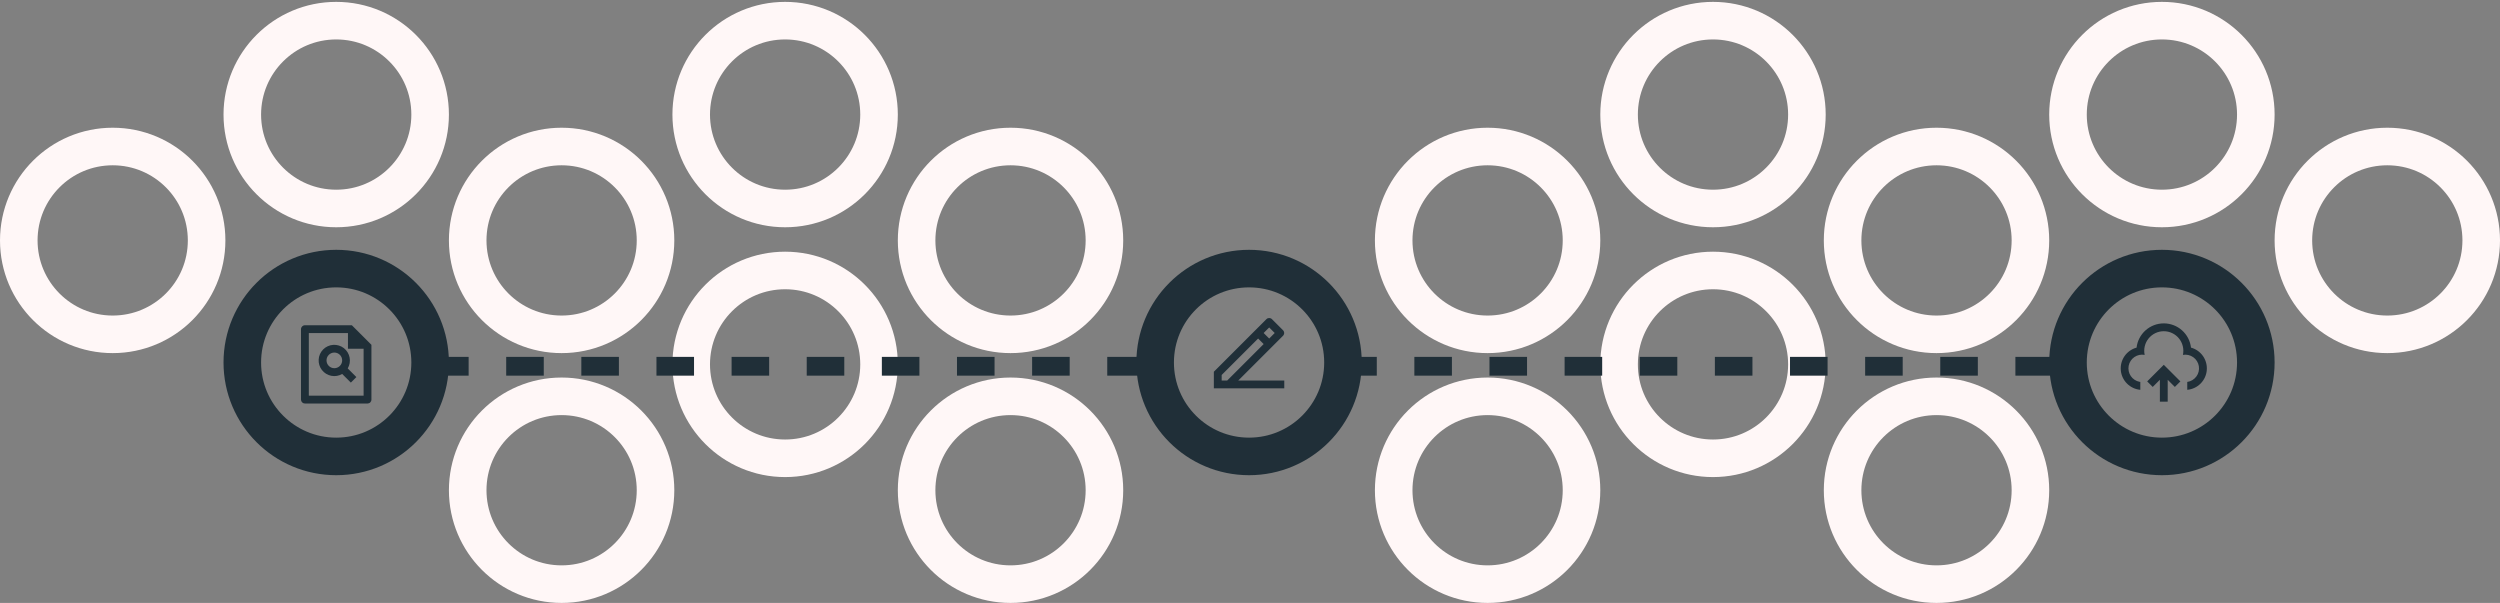 <svg width="1331" height="321" viewBox="0 0 1331 321" fill="none" xmlns="http://www.w3.org/2000/svg">
<rect x="0" y="0" width="1331" height="321" fill="#808080" stroke="none"/>
<circle cx="538" cy="260.999" r="50" transform="rotate(-90 538 260.999)" stroke="#FFF7F7" stroke-width="20"/>
<circle cx="418" cy="193.998" r="50" transform="rotate(-90 418 193.998)" stroke="#FFF7F7" stroke-width="20"/>
<circle cx="299" cy="260.999" r="50" transform="rotate(-90 299 260.999)" stroke="#FFF7F7" stroke-width="20"/>
<circle cx="538" cy="127.999" r="50" transform="rotate(-90 538 127.999)" stroke="#FFF7F7" stroke-width="20"/>
<circle cx="418" cy="60.998" r="50" transform="rotate(-90 418 60.998)" stroke="#FFF7F7" stroke-width="20"/>
<circle cx="179" cy="60.998" r="50" transform="rotate(-90 179 60.998)" stroke="#FFF7F7" stroke-width="20"/>
<circle cx="299" cy="127.999" r="50" transform="rotate(-90 299 127.999)" stroke="#FFF7F7" stroke-width="20"/>
<circle cx="60" cy="127.999" r="50" transform="rotate(-90 60 127.999)" stroke="#FFF7F7" stroke-width="20"/>
<circle r="50" transform="matrix(4.37114e-08 -1 -1 -4.37114e-08 791.999 260.999)" stroke="#FFF7F7" stroke-width="20"/>
<circle r="50" transform="matrix(4.37114e-08 -1 -1 -4.37114e-08 911.999 193.998)" stroke="#FFF7F7" stroke-width="20"/>
<circle r="50" transform="matrix(4.37114e-08 -1 -1 -4.37114e-08 1031 260.999)" stroke="#FFF7F7" stroke-width="20"/>
<circle r="50" transform="matrix(4.37114e-08 -1 -1 -4.37114e-08 791.999 127.999)" stroke="#FFF7F7" stroke-width="20"/>
<circle r="50" transform="matrix(4.37114e-08 -1 -1 -4.37114e-08 911.999 60.998)" stroke="#FFF7F7" stroke-width="20"/>
<circle r="50" transform="matrix(4.37114e-08 -1 -1 -4.37114e-08 1151 60.998)" stroke="#FFF7F7" stroke-width="20"/>
<circle r="50" transform="matrix(4.37114e-08 -1 -1 -4.37114e-08 1031 127.999)" stroke="#FFF7F7" stroke-width="20"/>
<circle r="50" transform="matrix(4.37114e-08 -1 -1 -4.37114e-08 1271 127.999)" stroke="#FFF7F7" stroke-width="20"/>
<path d="M229.5 195H616.5" stroke="#202F38" stroke-width="10" stroke-dasharray="20 20"/>
<path d="M713 195H1100" stroke="#202F38" stroke-width="10" stroke-dasharray="20 20"/>
<circle cx="179" cy="193" r="50" stroke="#202F38" stroke-width="20"/>
<circle cx="665" cy="193" r="50" stroke="#202F38" stroke-width="20"/>
<path d="M650.417 202.584H653.362L672.767 183.179L669.821 180.234L650.417 199.638V202.584ZM683.75 206.75H646.25V197.911L674.24 169.921C674.63 169.53 675.16 169.311 675.712 169.311C676.265 169.311 676.795 169.53 677.185 169.921L683.079 175.815C683.47 176.205 683.689 176.735 683.689 177.288C683.689 177.84 683.47 178.37 683.079 178.761L659.256 202.584H683.75V206.75ZM672.767 177.288L675.712 180.234L678.658 177.288L675.712 174.342L672.767 177.288Z" fill="#202F38"/>
<circle cx="1151" cy="193" r="50" stroke="#202F38" stroke-width="20"/>
<path d="M1152 194.221L1160.84 203.058L1157.89 206.006L1154.08 202.198V213.833H1149.92V202.194L1146.11 206.006L1143.16 203.058L1152 194.221ZM1152 172.167C1155.58 172.167 1159.03 173.481 1161.7 175.861C1164.37 178.24 1166.08 181.517 1166.49 185.071C1169.08 185.778 1171.34 187.373 1172.88 189.578C1174.41 191.783 1175.12 194.458 1174.89 197.134C1174.65 199.81 1173.48 202.319 1171.58 204.22C1169.68 206.122 1167.18 207.296 1164.5 207.537V203.342C1165.46 203.205 1166.38 202.878 1167.21 202.381C1168.04 201.884 1168.77 201.226 1169.34 200.447C1169.92 199.667 1170.33 198.78 1170.56 197.839C1170.79 196.898 1170.82 195.921 1170.67 194.965C1170.52 194.008 1170.17 193.093 1169.66 192.27C1169.15 191.448 1168.48 190.736 1167.69 190.176C1166.9 189.616 1166.01 189.218 1165.06 189.007C1164.12 188.796 1163.14 188.775 1162.19 188.946C1162.51 187.427 1162.49 185.854 1162.13 184.343C1161.77 182.831 1161.08 181.42 1160.1 180.211C1159.13 179.003 1157.89 178.028 1156.49 177.359C1155.09 176.689 1153.55 176.341 1152 176.341C1150.45 176.341 1148.91 176.689 1147.51 177.359C1146.11 178.028 1144.88 179.003 1143.9 180.211C1142.92 181.42 1142.23 182.831 1141.87 184.343C1141.51 185.854 1141.49 187.427 1141.82 188.946C1139.92 188.589 1137.95 189.001 1136.35 190.093C1134.76 191.185 1133.66 192.866 1133.3 194.767C1132.95 196.667 1133.36 198.632 1134.45 200.228C1135.54 201.825 1137.22 202.922 1139.13 203.279L1139.5 203.342V207.537C1136.82 207.296 1134.32 206.123 1132.42 204.221C1130.52 202.32 1129.35 199.811 1129.11 197.135C1128.88 194.458 1129.59 191.784 1131.12 189.579C1132.66 187.373 1134.92 185.778 1137.51 185.071C1137.92 181.517 1139.63 178.239 1142.3 175.86C1144.97 173.481 1148.42 172.166 1152 172.167Z" fill="#202F38"/>
<path d="M185.25 177.333H164.417V210.667H193.583V185.667H185.25V177.333ZM160.25 175.233C160.25 174.092 161.181 173.167 162.331 173.167H187.333L197.75 183.583V212.735C197.752 213.009 197.7 213.28 197.597 213.534C197.494 213.787 197.342 214.018 197.15 214.213C196.958 214.407 196.729 214.563 196.477 214.669C196.225 214.775 195.955 214.831 195.681 214.833H162.319C161.772 214.829 161.248 214.61 160.861 214.224C160.474 213.837 160.254 213.314 160.25 212.767V175.233ZM182.185 199.096C180.438 200.117 178.379 200.467 176.393 200.082C174.406 199.697 172.627 198.602 171.388 197.003C170.149 195.403 169.534 193.407 169.657 191.387C169.781 189.367 170.635 187.461 172.06 186.025C173.495 184.591 175.403 183.729 177.427 183.601C179.451 183.473 181.452 184.088 183.056 185.33C184.659 186.572 185.754 188.356 186.137 190.348C186.519 192.34 186.161 194.403 185.131 196.15L189.735 200.754L186.79 203.702L182.185 199.098V199.096ZM180.898 194.862C181.296 194.478 181.613 194.018 181.832 193.51C182.05 193.002 182.165 192.455 182.17 191.902C182.175 191.348 182.069 190.8 181.86 190.288C181.65 189.775 181.341 189.31 180.95 188.919C180.558 188.528 180.093 188.218 179.581 188.009C179.069 187.799 178.52 187.694 177.967 187.699C177.414 187.704 176.867 187.819 176.359 188.037C175.85 188.255 175.391 188.573 175.006 188.971C174.247 189.757 173.827 190.809 173.837 191.902C173.846 192.994 174.284 194.039 175.057 194.812C175.83 195.584 176.875 196.022 177.967 196.032C179.06 196.041 180.112 195.621 180.898 194.862Z" fill="#202F38"/>
</svg>

